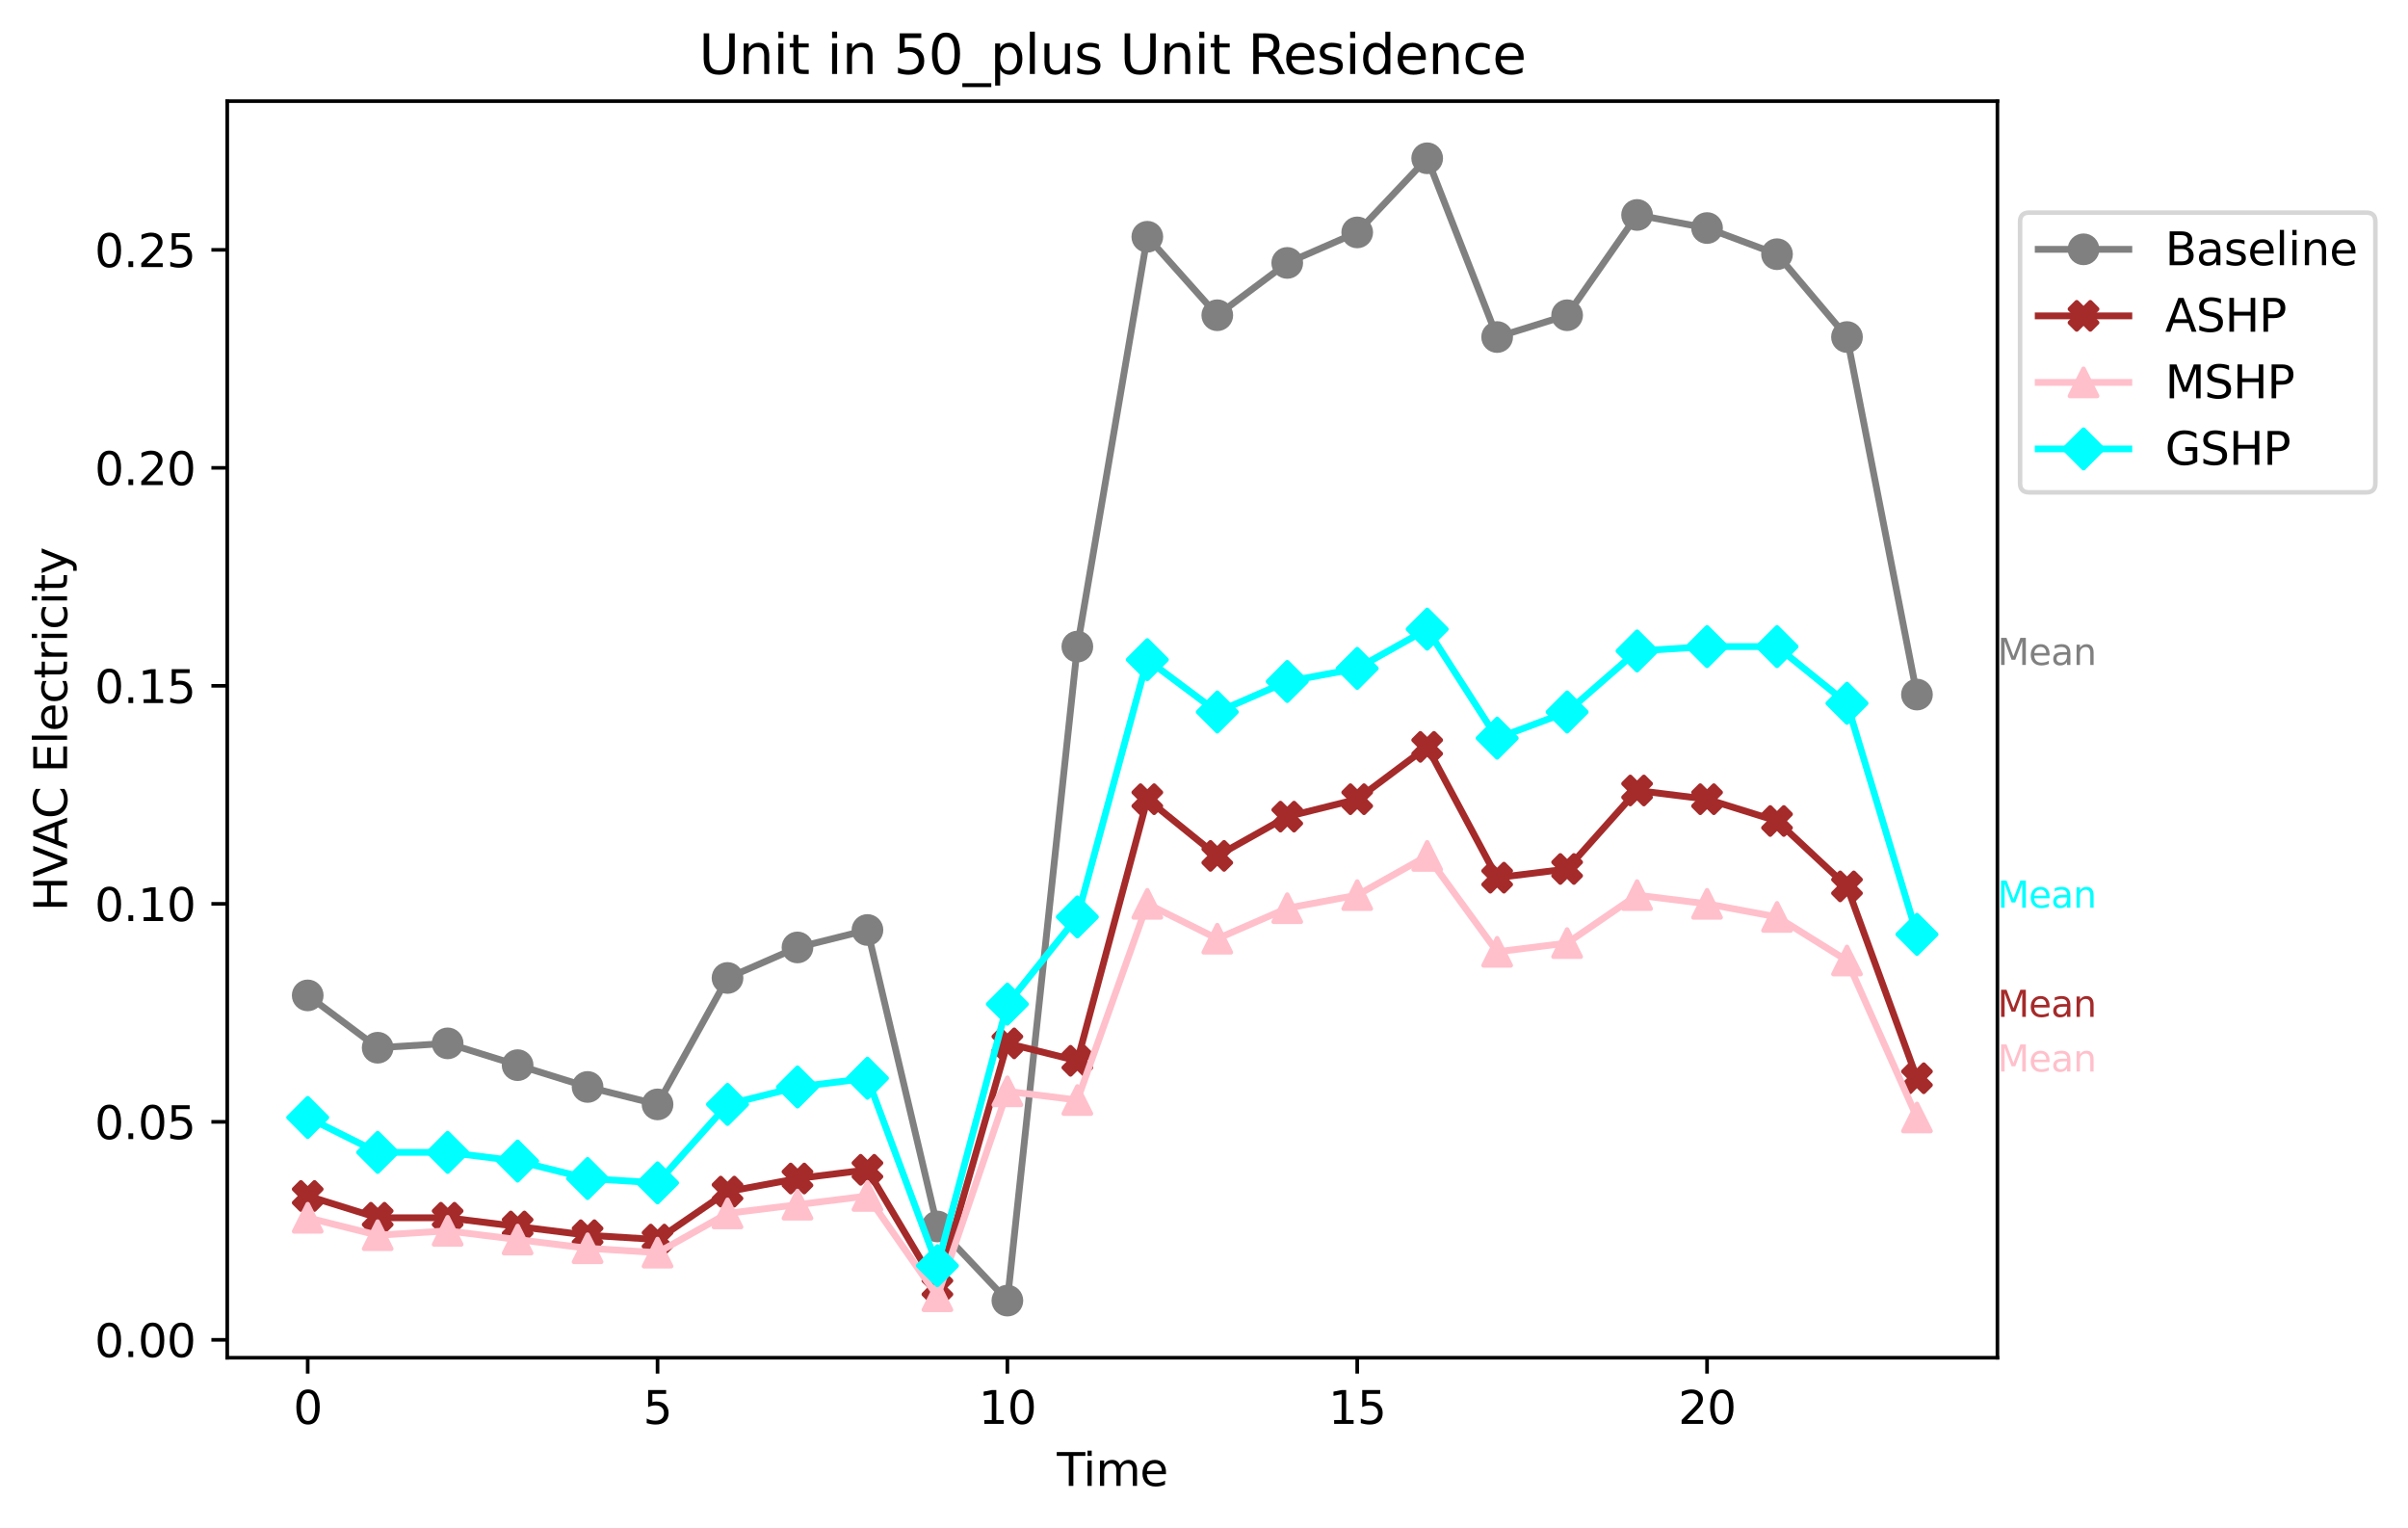 <?xml version="1.0" encoding="utf-8" standalone="no"?>
<!DOCTYPE svg PUBLIC "-//W3C//DTD SVG 1.1//EN"
  "http://www.w3.org/Graphics/SVG/1.1/DTD/svg11.dtd">
<svg xmlns:xlink="http://www.w3.org/1999/xlink" width="531.342pt" height="337.074pt" viewBox="0 0 531.342 337.074" xmlns="http://www.w3.org/2000/svg" version="1.1">
 <defs>
  <style type="text/css">*{stroke-linejoin: round; stroke-linecap: butt}</style>
 </defs>
 <g id="figure_1">
  <g id="patch_1">
   <path d="M 0 337.074 
L 531.342 337.074 
L 531.342 0 
L 0 0 
z
" style="fill: #ffffff"/>
  </g>
  <g id="axes_1">
   <g id="patch_2">
    <path d="M 50.144 299.518 
L 440.744 299.518 
L 440.744 22.318 
L 50.144 22.318 
z
" style="fill: #ffffff"/>
   </g>
   <g id="matplotlib.axis_1">
    <g id="xtick_1">
     <g id="line2d_1">
      <defs>
       <path id="m542e67f084" d="M 0 0 
L 0 3.5 
" style="stroke: #000000; stroke-width: 0.8"/>
      </defs>
      <g>
       <use xlink:href="#m542e67f084" x="67.898" y="299.518" style="stroke: #000000; stroke-width: 0.8"/>
      </g>
     </g>
     <g id="text_1">
      <!-- 0 -->
      <g transform="translate(64.717 314.117) scale(0.1 -0.1)">
       <defs>
        <path id="DejaVuSans-30" d="M 2034 4250 
Q 1547 4250 1301 3770 
Q 1056 3291 1056 2328 
Q 1056 1369 1301 889 
Q 1547 409 2034 409 
Q 2525 409 2770 889 
Q 3016 1369 3016 2328 
Q 3016 3291 2770 3770 
Q 2525 4250 2034 4250 
z
M 2034 4750 
Q 2819 4750 3233 4129 
Q 3647 3509 3647 2328 
Q 3647 1150 3233 529 
Q 2819 -91 2034 -91 
Q 1250 -91 836 529 
Q 422 1150 422 2328 
Q 422 3509 836 4129 
Q 1250 4750 2034 4750 
z
" transform="scale(0.016)"/>
       </defs>
       <use xlink:href="#DejaVuSans-30"/>
      </g>
     </g>
    </g>
    <g id="xtick_2">
     <g id="line2d_2">
      <g>
       <use xlink:href="#m542e67f084" x="145.092" y="299.518" style="stroke: #000000; stroke-width: 0.8"/>
      </g>
     </g>
     <g id="text_2">
      <!-- 5 -->
      <g transform="translate(141.911 314.117) scale(0.1 -0.1)">
       <defs>
        <path id="DejaVuSans-35" d="M 691 4666 
L 3169 4666 
L 3169 4134 
L 1269 4134 
L 1269 2991 
Q 1406 3038 1543 3061 
Q 1681 3084 1819 3084 
Q 2600 3084 3056 2656 
Q 3513 2228 3513 1497 
Q 3513 744 3044 326 
Q 2575 -91 1722 -91 
Q 1428 -91 1123 -41 
Q 819 9 494 109 
L 494 744 
Q 775 591 1075 516 
Q 1375 441 1709 441 
Q 2250 441 2565 725 
Q 2881 1009 2881 1497 
Q 2881 1984 2565 2268 
Q 2250 2553 1709 2553 
Q 1456 2553 1204 2497 
Q 953 2441 691 2322 
L 691 4666 
z
" transform="scale(0.016)"/>
       </defs>
       <use xlink:href="#DejaVuSans-35"/>
      </g>
     </g>
    </g>
    <g id="xtick_3">
     <g id="line2d_3">
      <g>
       <use xlink:href="#m542e67f084" x="222.286" y="299.518" style="stroke: #000000; stroke-width: 0.8"/>
      </g>
     </g>
     <g id="text_3">
      <!-- 10 -->
      <g transform="translate(215.923 314.117) scale(0.1 -0.1)">
       <defs>
        <path id="DejaVuSans-31" d="M 794 531 
L 1825 531 
L 1825 4091 
L 703 3866 
L 703 4441 
L 1819 4666 
L 2450 4666 
L 2450 531 
L 3481 531 
L 3481 0 
L 794 0 
L 794 531 
z
" transform="scale(0.016)"/>
       </defs>
       <use xlink:href="#DejaVuSans-31"/>
       <use xlink:href="#DejaVuSans-30" x="63.623"/>
      </g>
     </g>
    </g>
    <g id="xtick_4">
     <g id="line2d_4">
      <g>
       <use xlink:href="#m542e67f084" x="299.479" y="299.518" style="stroke: #000000; stroke-width: 0.8"/>
      </g>
     </g>
     <g id="text_4">
      <!-- 15 -->
      <g transform="translate(293.117 314.117) scale(0.1 -0.1)">
       <use xlink:href="#DejaVuSans-31"/>
       <use xlink:href="#DejaVuSans-35" x="63.623"/>
      </g>
     </g>
    </g>
    <g id="xtick_5">
     <g id="line2d_5">
      <g>
       <use xlink:href="#m542e67f084" x="376.673" y="299.518" style="stroke: #000000; stroke-width: 0.8"/>
      </g>
     </g>
     <g id="text_5">
      <!-- 20 -->
      <g transform="translate(370.31 314.117) scale(0.1 -0.1)">
       <defs>
        <path id="DejaVuSans-32" d="M 1228 531 
L 3431 531 
L 3431 0 
L 469 0 
L 469 531 
Q 828 903 1448 1529 
Q 2069 2156 2228 2338 
Q 2531 2678 2651 2914 
Q 2772 3150 2772 3378 
Q 2772 3750 2511 3984 
Q 2250 4219 1831 4219 
Q 1534 4219 1204 4116 
Q 875 4013 500 3803 
L 500 4441 
Q 881 4594 1212 4672 
Q 1544 4750 1819 4750 
Q 2544 4750 2975 4387 
Q 3406 4025 3406 3419 
Q 3406 3131 3298 2873 
Q 3191 2616 2906 2266 
Q 2828 2175 2409 1742 
Q 1991 1309 1228 531 
z
" transform="scale(0.016)"/>
       </defs>
       <use xlink:href="#DejaVuSans-32"/>
       <use xlink:href="#DejaVuSans-30" x="63.623"/>
      </g>
     </g>
    </g>
    <g id="text_6">
     <!-- Time -->
     <g transform="translate(233.21 327.795) scale(0.1 -0.1)">
      <defs>
       <path id="DejaVuSans-54" d="M -19 4666 
L 3928 4666 
L 3928 4134 
L 2272 4134 
L 2272 0 
L 1638 0 
L 1638 4134 
L -19 4134 
L -19 4666 
z
" transform="scale(0.016)"/>
       <path id="DejaVuSans-69" d="M 603 3500 
L 1178 3500 
L 1178 0 
L 603 0 
L 603 3500 
z
M 603 4863 
L 1178 4863 
L 1178 4134 
L 603 4134 
L 603 4863 
z
" transform="scale(0.016)"/>
       <path id="DejaVuSans-6d" d="M 3328 2828 
Q 3544 3216 3844 3400 
Q 4144 3584 4550 3584 
Q 5097 3584 5394 3201 
Q 5691 2819 5691 2113 
L 5691 0 
L 5113 0 
L 5113 2094 
Q 5113 2597 4934 2840 
Q 4756 3084 4391 3084 
Q 3944 3084 3684 2787 
Q 3425 2491 3425 1978 
L 3425 0 
L 2847 0 
L 2847 2094 
Q 2847 2600 2669 2842 
Q 2491 3084 2119 3084 
Q 1678 3084 1418 2786 
Q 1159 2488 1159 1978 
L 1159 0 
L 581 0 
L 581 3500 
L 1159 3500 
L 1159 2956 
Q 1356 3278 1631 3431 
Q 1906 3584 2284 3584 
Q 2666 3584 2933 3390 
Q 3200 3197 3328 2828 
z
" transform="scale(0.016)"/>
       <path id="DejaVuSans-65" d="M 3597 1894 
L 3597 1613 
L 953 1613 
Q 991 1019 1311 708 
Q 1631 397 2203 397 
Q 2534 397 2845 478 
Q 3156 559 3463 722 
L 3463 178 
Q 3153 47 2828 -22 
Q 2503 -91 2169 -91 
Q 1331 -91 842 396 
Q 353 884 353 1716 
Q 353 2575 817 3079 
Q 1281 3584 2069 3584 
Q 2775 3584 3186 3129 
Q 3597 2675 3597 1894 
z
M 3022 2063 
Q 3016 2534 2758 2815 
Q 2500 3097 2075 3097 
Q 1594 3097 1305 2825 
Q 1016 2553 972 2059 
L 3022 2063 
z
" transform="scale(0.016)"/>
      </defs>
      <use xlink:href="#DejaVuSans-54"/>
      <use xlink:href="#DejaVuSans-69" x="57.959"/>
      <use xlink:href="#DejaVuSans-6d" x="85.742"/>
      <use xlink:href="#DejaVuSans-65" x="183.154"/>
     </g>
    </g>
   </g>
   <g id="matplotlib.axis_2">
    <g id="ytick_1">
     <g id="line2d_6">
      <defs>
       <path id="m1b6cf6f23f" d="M 0 0 
L -3.5 0 
" style="stroke: #000000; stroke-width: 0.8"/>
      </defs>
      <g>
       <use xlink:href="#m1b6cf6f23f" x="50.144" y="295.575" style="stroke: #000000; stroke-width: 0.8"/>
      </g>
     </g>
     <g id="text_7">
      <!-- 0.00 -->
      <g transform="translate(20.878 299.374) scale(0.1 -0.1)">
       <defs>
        <path id="DejaVuSans-2e" d="M 684 794 
L 1344 794 
L 1344 0 
L 684 0 
L 684 794 
z
" transform="scale(0.016)"/>
       </defs>
       <use xlink:href="#DejaVuSans-30"/>
       <use xlink:href="#DejaVuSans-2e" x="63.623"/>
       <use xlink:href="#DejaVuSans-30" x="95.41"/>
       <use xlink:href="#DejaVuSans-30" x="159.033"/>
      </g>
     </g>
    </g>
    <g id="ytick_2">
     <g id="line2d_7">
      <g>
       <use xlink:href="#m1b6cf6f23f" x="50.144" y="247.483" style="stroke: #000000; stroke-width: 0.8"/>
      </g>
     </g>
     <g id="text_8">
      <!-- 0.05 -->
      <g transform="translate(20.878 251.282) scale(0.1 -0.1)">
       <use xlink:href="#DejaVuSans-30"/>
       <use xlink:href="#DejaVuSans-2e" x="63.623"/>
       <use xlink:href="#DejaVuSans-30" x="95.41"/>
       <use xlink:href="#DejaVuSans-35" x="159.033"/>
      </g>
     </g>
    </g>
    <g id="ytick_3">
     <g id="line2d_8">
      <g>
       <use xlink:href="#m1b6cf6f23f" x="50.144" y="199.391" style="stroke: #000000; stroke-width: 0.8"/>
      </g>
     </g>
     <g id="text_9">
      <!-- 0.10 -->
      <g transform="translate(20.878 203.191) scale(0.1 -0.1)">
       <use xlink:href="#DejaVuSans-30"/>
       <use xlink:href="#DejaVuSans-2e" x="63.623"/>
       <use xlink:href="#DejaVuSans-31" x="95.41"/>
       <use xlink:href="#DejaVuSans-30" x="159.033"/>
      </g>
     </g>
    </g>
    <g id="ytick_4">
     <g id="line2d_9">
      <g>
       <use xlink:href="#m1b6cf6f23f" x="50.144" y="151.3" style="stroke: #000000; stroke-width: 0.8"/>
      </g>
     </g>
     <g id="text_10">
      <!-- 0.15 -->
      <g transform="translate(20.878 155.099) scale(0.1 -0.1)">
       <use xlink:href="#DejaVuSans-30"/>
       <use xlink:href="#DejaVuSans-2e" x="63.623"/>
       <use xlink:href="#DejaVuSans-31" x="95.41"/>
       <use xlink:href="#DejaVuSans-35" x="159.033"/>
      </g>
     </g>
    </g>
    <g id="ytick_5">
     <g id="line2d_10">
      <g>
       <use xlink:href="#m1b6cf6f23f" x="50.144" y="103.208" style="stroke: #000000; stroke-width: 0.8"/>
      </g>
     </g>
     <g id="text_11">
      <!-- 0.20 -->
      <g transform="translate(20.878 107.007) scale(0.1 -0.1)">
       <use xlink:href="#DejaVuSans-30"/>
       <use xlink:href="#DejaVuSans-2e" x="63.623"/>
       <use xlink:href="#DejaVuSans-32" x="95.41"/>
       <use xlink:href="#DejaVuSans-30" x="159.033"/>
      </g>
     </g>
    </g>
    <g id="ytick_6">
     <g id="line2d_11">
      <g>
       <use xlink:href="#m1b6cf6f23f" x="50.144" y="55.117" style="stroke: #000000; stroke-width: 0.8"/>
      </g>
     </g>
     <g id="text_12">
      <!-- 0.25 -->
      <g transform="translate(20.878 58.916) scale(0.1 -0.1)">
       <use xlink:href="#DejaVuSans-30"/>
       <use xlink:href="#DejaVuSans-2e" x="63.623"/>
       <use xlink:href="#DejaVuSans-32" x="95.41"/>
       <use xlink:href="#DejaVuSans-35" x="159.033"/>
      </g>
     </g>
    </g>
    <g id="text_13">
     <!-- HVAC Electricity -->
     <g transform="translate(14.798 201.03) rotate(-90) scale(0.1 -0.1)">
      <defs>
       <path id="DejaVuSans-48" d="M 628 4666 
L 1259 4666 
L 1259 2753 
L 3553 2753 
L 3553 4666 
L 4184 4666 
L 4184 0 
L 3553 0 
L 3553 2222 
L 1259 2222 
L 1259 0 
L 628 0 
L 628 4666 
z
" transform="scale(0.016)"/>
       <path id="DejaVuSans-56" d="M 1831 0 
L 50 4666 
L 709 4666 
L 2188 738 
L 3669 4666 
L 4325 4666 
L 2547 0 
L 1831 0 
z
" transform="scale(0.016)"/>
       <path id="DejaVuSans-41" d="M 2188 4044 
L 1331 1722 
L 3047 1722 
L 2188 4044 
z
M 1831 4666 
L 2547 4666 
L 4325 0 
L 3669 0 
L 3244 1197 
L 1141 1197 
L 716 0 
L 50 0 
L 1831 4666 
z
" transform="scale(0.016)"/>
       <path id="DejaVuSans-43" d="M 4122 4306 
L 4122 3641 
Q 3803 3938 3442 4084 
Q 3081 4231 2675 4231 
Q 1875 4231 1450 3742 
Q 1025 3253 1025 2328 
Q 1025 1406 1450 917 
Q 1875 428 2675 428 
Q 3081 428 3442 575 
Q 3803 722 4122 1019 
L 4122 359 
Q 3791 134 3420 21 
Q 3050 -91 2638 -91 
Q 1578 -91 968 557 
Q 359 1206 359 2328 
Q 359 3453 968 4101 
Q 1578 4750 2638 4750 
Q 3056 4750 3426 4639 
Q 3797 4528 4122 4306 
z
" transform="scale(0.016)"/>
       <path id="DejaVuSans-20" transform="scale(0.016)"/>
       <path id="DejaVuSans-45" d="M 628 4666 
L 3578 4666 
L 3578 4134 
L 1259 4134 
L 1259 2753 
L 3481 2753 
L 3481 2222 
L 1259 2222 
L 1259 531 
L 3634 531 
L 3634 0 
L 628 0 
L 628 4666 
z
" transform="scale(0.016)"/>
       <path id="DejaVuSans-6c" d="M 603 4863 
L 1178 4863 
L 1178 0 
L 603 0 
L 603 4863 
z
" transform="scale(0.016)"/>
       <path id="DejaVuSans-63" d="M 3122 3366 
L 3122 2828 
Q 2878 2963 2633 3030 
Q 2388 3097 2138 3097 
Q 1578 3097 1268 2742 
Q 959 2388 959 1747 
Q 959 1106 1268 751 
Q 1578 397 2138 397 
Q 2388 397 2633 464 
Q 2878 531 3122 666 
L 3122 134 
Q 2881 22 2623 -34 
Q 2366 -91 2075 -91 
Q 1284 -91 818 406 
Q 353 903 353 1747 
Q 353 2603 823 3093 
Q 1294 3584 2113 3584 
Q 2378 3584 2631 3529 
Q 2884 3475 3122 3366 
z
" transform="scale(0.016)"/>
       <path id="DejaVuSans-74" d="M 1172 4494 
L 1172 3500 
L 2356 3500 
L 2356 3053 
L 1172 3053 
L 1172 1153 
Q 1172 725 1289 603 
Q 1406 481 1766 481 
L 2356 481 
L 2356 0 
L 1766 0 
Q 1100 0 847 248 
Q 594 497 594 1153 
L 594 3053 
L 172 3053 
L 172 3500 
L 594 3500 
L 594 4494 
L 1172 4494 
z
" transform="scale(0.016)"/>
       <path id="DejaVuSans-72" d="M 2631 2963 
Q 2534 3019 2420 3045 
Q 2306 3072 2169 3072 
Q 1681 3072 1420 2755 
Q 1159 2438 1159 1844 
L 1159 0 
L 581 0 
L 581 3500 
L 1159 3500 
L 1159 2956 
Q 1341 3275 1631 3429 
Q 1922 3584 2338 3584 
Q 2397 3584 2469 3576 
Q 2541 3569 2628 3553 
L 2631 2963 
z
" transform="scale(0.016)"/>
       <path id="DejaVuSans-79" d="M 2059 -325 
Q 1816 -950 1584 -1140 
Q 1353 -1331 966 -1331 
L 506 -1331 
L 506 -850 
L 844 -850 
Q 1081 -850 1212 -737 
Q 1344 -625 1503 -206 
L 1606 56 
L 191 3500 
L 800 3500 
L 1894 763 
L 2988 3500 
L 3597 3500 
L 2059 -325 
z
" transform="scale(0.016)"/>
      </defs>
      <use xlink:href="#DejaVuSans-48"/>
      <use xlink:href="#DejaVuSans-56" x="75.195"/>
      <use xlink:href="#DejaVuSans-41" x="137.229"/>
      <use xlink:href="#DejaVuSans-43" x="203.887"/>
      <use xlink:href="#DejaVuSans-20" x="273.711"/>
      <use xlink:href="#DejaVuSans-45" x="305.498"/>
      <use xlink:href="#DejaVuSans-6c" x="368.682"/>
      <use xlink:href="#DejaVuSans-65" x="396.465"/>
      <use xlink:href="#DejaVuSans-63" x="457.988"/>
      <use xlink:href="#DejaVuSans-74" x="512.969"/>
      <use xlink:href="#DejaVuSans-72" x="552.178"/>
      <use xlink:href="#DejaVuSans-69" x="593.291"/>
      <use xlink:href="#DejaVuSans-63" x="621.074"/>
      <use xlink:href="#DejaVuSans-69" x="676.055"/>
      <use xlink:href="#DejaVuSans-74" x="703.838"/>
      <use xlink:href="#DejaVuSans-79" x="743.047"/>
     </g>
    </g>
   </g>
   <g id="line2d_12">
    <path d="M 67.898 219.59 
L 83.337 231.132 
L 98.776 230.17 
L 114.215 234.979 
L 129.653 239.788 
L 145.092 243.636 
L 160.531 215.743 
L 175.969 209.01 
L 191.408 205.162 
L 206.847 270.567 
L 222.286 286.918 
L 237.724 142.643 
L 253.163 52.231 
L 268.602 69.544 
L 284.041 58.002 
L 299.479 51.269 
L 314.918 34.918 
L 330.357 74.353 
L 345.796 69.544 
L 361.234 47.422 
L 376.673 50.307 
L 392.112 56.078 
L 407.55 74.353 
L 422.989 153.223 
" clip-path="url(#p47b10ad82b)" style="fill: none; stroke: #808080; stroke-width: 1.5; stroke-linecap: square"/>
    <defs>
     <path id="m7191d1b1f8" d="M 0 3 
C 0.796 3 1.559 2.684 2.121 2.121 
C 2.684 1.559 3 0.796 3 0 
C 3 -0.796 2.684 -1.559 2.121 -2.121 
C 1.559 -2.684 0.796 -3 0 -3 
C -0.796 -3 -1.559 -2.684 -2.121 -2.121 
C -2.684 -1.559 -3 -0.796 -3 0 
C -3 0.796 -2.684 1.559 -2.121 2.121 
C -1.559 2.684 -0.796 3 0 3 
z
" style="stroke: #808080"/>
    </defs>
    <g clip-path="url(#p47b10ad82b)">
     <use xlink:href="#m7191d1b1f8" x="67.898" y="219.59" style="fill: #808080; stroke: #808080"/>
     <use xlink:href="#m7191d1b1f8" x="83.337" y="231.132" style="fill: #808080; stroke: #808080"/>
     <use xlink:href="#m7191d1b1f8" x="98.776" y="230.17" style="fill: #808080; stroke: #808080"/>
     <use xlink:href="#m7191d1b1f8" x="114.215" y="234.979" style="fill: #808080; stroke: #808080"/>
     <use xlink:href="#m7191d1b1f8" x="129.653" y="239.788" style="fill: #808080; stroke: #808080"/>
     <use xlink:href="#m7191d1b1f8" x="145.092" y="243.636" style="fill: #808080; stroke: #808080"/>
     <use xlink:href="#m7191d1b1f8" x="160.531" y="215.743" style="fill: #808080; stroke: #808080"/>
     <use xlink:href="#m7191d1b1f8" x="175.969" y="209.01" style="fill: #808080; stroke: #808080"/>
     <use xlink:href="#m7191d1b1f8" x="191.408" y="205.162" style="fill: #808080; stroke: #808080"/>
     <use xlink:href="#m7191d1b1f8" x="206.847" y="270.567" style="fill: #808080; stroke: #808080"/>
     <use xlink:href="#m7191d1b1f8" x="222.286" y="286.918" style="fill: #808080; stroke: #808080"/>
     <use xlink:href="#m7191d1b1f8" x="237.724" y="142.643" style="fill: #808080; stroke: #808080"/>
     <use xlink:href="#m7191d1b1f8" x="253.163" y="52.231" style="fill: #808080; stroke: #808080"/>
     <use xlink:href="#m7191d1b1f8" x="268.602" y="69.544" style="fill: #808080; stroke: #808080"/>
     <use xlink:href="#m7191d1b1f8" x="284.041" y="58.002" style="fill: #808080; stroke: #808080"/>
     <use xlink:href="#m7191d1b1f8" x="299.479" y="51.269" style="fill: #808080; stroke: #808080"/>
     <use xlink:href="#m7191d1b1f8" x="314.918" y="34.918" style="fill: #808080; stroke: #808080"/>
     <use xlink:href="#m7191d1b1f8" x="330.357" y="74.353" style="fill: #808080; stroke: #808080"/>
     <use xlink:href="#m7191d1b1f8" x="345.796" y="69.544" style="fill: #808080; stroke: #808080"/>
     <use xlink:href="#m7191d1b1f8" x="361.234" y="47.422" style="fill: #808080; stroke: #808080"/>
     <use xlink:href="#m7191d1b1f8" x="376.673" y="50.307" style="fill: #808080; stroke: #808080"/>
     <use xlink:href="#m7191d1b1f8" x="392.112" y="56.078" style="fill: #808080; stroke: #808080"/>
     <use xlink:href="#m7191d1b1f8" x="407.55" y="74.353" style="fill: #808080; stroke: #808080"/>
     <use xlink:href="#m7191d1b1f8" x="422.989" y="153.223" style="fill: #808080; stroke: #808080"/>
    </g>
   </g>
   <g id="line2d_13">
    <path d="M 67.898 263.834 
L 83.337 268.643 
L 98.776 268.643 
L 114.215 270.567 
L 129.653 272.491 
L 145.092 273.452 
L 160.531 262.872 
L 175.969 259.987 
L 191.408 258.063 
L 206.847 284.033 
L 222.286 230.17 
L 237.724 234.017 
L 253.163 176.307 
L 268.602 188.811 
L 284.041 180.155 
L 299.479 176.307 
L 314.918 164.765 
L 330.357 193.62 
L 345.796 191.697 
L 361.234 174.384 
L 376.673 176.307 
L 392.112 181.117 
L 407.55 195.544 
L 422.989 237.865 
" clip-path="url(#p47b10ad82b)" style="fill: none; stroke: #a52a2a; stroke-width: 1.5; stroke-linecap: square"/>
    <defs>
     <path id="m4ae12b643d" d="M -1.5 3 
L 0 1.5 
L 1.5 3 
L 3 1.5 
L 1.5 0 
L 3 -1.5 
L 1.5 -3 
L 0 -1.5 
L -1.5 -3 
L -3 -1.5 
L -1.5 0 
L -3 1.5 
z
" style="stroke: #a52a2a; stroke-linejoin: miter"/>
    </defs>
    <g clip-path="url(#p47b10ad82b)">
     <use xlink:href="#m4ae12b643d" x="67.898" y="263.834" style="fill: #a52a2a; stroke: #a52a2a; stroke-linejoin: miter"/>
     <use xlink:href="#m4ae12b643d" x="83.337" y="268.643" style="fill: #a52a2a; stroke: #a52a2a; stroke-linejoin: miter"/>
     <use xlink:href="#m4ae12b643d" x="98.776" y="268.643" style="fill: #a52a2a; stroke: #a52a2a; stroke-linejoin: miter"/>
     <use xlink:href="#m4ae12b643d" x="114.215" y="270.567" style="fill: #a52a2a; stroke: #a52a2a; stroke-linejoin: miter"/>
     <use xlink:href="#m4ae12b643d" x="129.653" y="272.491" style="fill: #a52a2a; stroke: #a52a2a; stroke-linejoin: miter"/>
     <use xlink:href="#m4ae12b643d" x="145.092" y="273.452" style="fill: #a52a2a; stroke: #a52a2a; stroke-linejoin: miter"/>
     <use xlink:href="#m4ae12b643d" x="160.531" y="262.872" style="fill: #a52a2a; stroke: #a52a2a; stroke-linejoin: miter"/>
     <use xlink:href="#m4ae12b643d" x="175.969" y="259.987" style="fill: #a52a2a; stroke: #a52a2a; stroke-linejoin: miter"/>
     <use xlink:href="#m4ae12b643d" x="191.408" y="258.063" style="fill: #a52a2a; stroke: #a52a2a; stroke-linejoin: miter"/>
     <use xlink:href="#m4ae12b643d" x="206.847" y="284.033" style="fill: #a52a2a; stroke: #a52a2a; stroke-linejoin: miter"/>
     <use xlink:href="#m4ae12b643d" x="222.286" y="230.17" style="fill: #a52a2a; stroke: #a52a2a; stroke-linejoin: miter"/>
     <use xlink:href="#m4ae12b643d" x="237.724" y="234.017" style="fill: #a52a2a; stroke: #a52a2a; stroke-linejoin: miter"/>
     <use xlink:href="#m4ae12b643d" x="253.163" y="176.307" style="fill: #a52a2a; stroke: #a52a2a; stroke-linejoin: miter"/>
     <use xlink:href="#m4ae12b643d" x="268.602" y="188.811" style="fill: #a52a2a; stroke: #a52a2a; stroke-linejoin: miter"/>
     <use xlink:href="#m4ae12b643d" x="284.041" y="180.155" style="fill: #a52a2a; stroke: #a52a2a; stroke-linejoin: miter"/>
     <use xlink:href="#m4ae12b643d" x="299.479" y="176.307" style="fill: #a52a2a; stroke: #a52a2a; stroke-linejoin: miter"/>
     <use xlink:href="#m4ae12b643d" x="314.918" y="164.765" style="fill: #a52a2a; stroke: #a52a2a; stroke-linejoin: miter"/>
     <use xlink:href="#m4ae12b643d" x="330.357" y="193.62" style="fill: #a52a2a; stroke: #a52a2a; stroke-linejoin: miter"/>
     <use xlink:href="#m4ae12b643d" x="345.796" y="191.697" style="fill: #a52a2a; stroke: #a52a2a; stroke-linejoin: miter"/>
     <use xlink:href="#m4ae12b643d" x="361.234" y="174.384" style="fill: #a52a2a; stroke: #a52a2a; stroke-linejoin: miter"/>
     <use xlink:href="#m4ae12b643d" x="376.673" y="176.307" style="fill: #a52a2a; stroke: #a52a2a; stroke-linejoin: miter"/>
     <use xlink:href="#m4ae12b643d" x="392.112" y="181.117" style="fill: #a52a2a; stroke: #a52a2a; stroke-linejoin: miter"/>
     <use xlink:href="#m4ae12b643d" x="407.55" y="195.544" style="fill: #a52a2a; stroke: #a52a2a; stroke-linejoin: miter"/>
     <use xlink:href="#m4ae12b643d" x="422.989" y="237.865" style="fill: #a52a2a; stroke: #a52a2a; stroke-linejoin: miter"/>
    </g>
   </g>
   <g id="line2d_14">
    <path d="M 67.898 268.643 
L 83.337 272.491 
L 98.776 271.529 
L 114.215 273.452 
L 129.653 275.376 
L 145.092 276.338 
L 160.531 267.681 
L 175.969 265.758 
L 191.408 263.834 
L 206.847 285.956 
L 222.286 240.75 
L 237.724 242.674 
L 253.163 199.391 
L 268.602 207.086 
L 284.041 200.353 
L 299.479 197.468 
L 314.918 188.811 
L 330.357 209.972 
L 345.796 208.048 
L 361.234 197.468 
L 376.673 199.391 
L 392.112 202.277 
L 407.55 211.895 
L 422.989 246.521 
" clip-path="url(#p47b10ad82b)" style="fill: none; stroke: #ffc0cb; stroke-width: 1.5; stroke-linecap: square"/>
    <defs>
     <path id="mb56325ff09" d="M 0 -3 
L -3 3 
L 3 3 
z
" style="stroke: #ffc0cb; stroke-linejoin: miter"/>
    </defs>
    <g clip-path="url(#p47b10ad82b)">
     <use xlink:href="#mb56325ff09" x="67.898" y="268.643" style="fill: #ffc0cb; stroke: #ffc0cb; stroke-linejoin: miter"/>
     <use xlink:href="#mb56325ff09" x="83.337" y="272.491" style="fill: #ffc0cb; stroke: #ffc0cb; stroke-linejoin: miter"/>
     <use xlink:href="#mb56325ff09" x="98.776" y="271.529" style="fill: #ffc0cb; stroke: #ffc0cb; stroke-linejoin: miter"/>
     <use xlink:href="#mb56325ff09" x="114.215" y="273.452" style="fill: #ffc0cb; stroke: #ffc0cb; stroke-linejoin: miter"/>
     <use xlink:href="#mb56325ff09" x="129.653" y="275.376" style="fill: #ffc0cb; stroke: #ffc0cb; stroke-linejoin: miter"/>
     <use xlink:href="#mb56325ff09" x="145.092" y="276.338" style="fill: #ffc0cb; stroke: #ffc0cb; stroke-linejoin: miter"/>
     <use xlink:href="#mb56325ff09" x="160.531" y="267.681" style="fill: #ffc0cb; stroke: #ffc0cb; stroke-linejoin: miter"/>
     <use xlink:href="#mb56325ff09" x="175.969" y="265.758" style="fill: #ffc0cb; stroke: #ffc0cb; stroke-linejoin: miter"/>
     <use xlink:href="#mb56325ff09" x="191.408" y="263.834" style="fill: #ffc0cb; stroke: #ffc0cb; stroke-linejoin: miter"/>
     <use xlink:href="#mb56325ff09" x="206.847" y="285.956" style="fill: #ffc0cb; stroke: #ffc0cb; stroke-linejoin: miter"/>
     <use xlink:href="#mb56325ff09" x="222.286" y="240.75" style="fill: #ffc0cb; stroke: #ffc0cb; stroke-linejoin: miter"/>
     <use xlink:href="#mb56325ff09" x="237.724" y="242.674" style="fill: #ffc0cb; stroke: #ffc0cb; stroke-linejoin: miter"/>
     <use xlink:href="#mb56325ff09" x="253.163" y="199.391" style="fill: #ffc0cb; stroke: #ffc0cb; stroke-linejoin: miter"/>
     <use xlink:href="#mb56325ff09" x="268.602" y="207.086" style="fill: #ffc0cb; stroke: #ffc0cb; stroke-linejoin: miter"/>
     <use xlink:href="#mb56325ff09" x="284.041" y="200.353" style="fill: #ffc0cb; stroke: #ffc0cb; stroke-linejoin: miter"/>
     <use xlink:href="#mb56325ff09" x="299.479" y="197.468" style="fill: #ffc0cb; stroke: #ffc0cb; stroke-linejoin: miter"/>
     <use xlink:href="#mb56325ff09" x="314.918" y="188.811" style="fill: #ffc0cb; stroke: #ffc0cb; stroke-linejoin: miter"/>
     <use xlink:href="#mb56325ff09" x="330.357" y="209.972" style="fill: #ffc0cb; stroke: #ffc0cb; stroke-linejoin: miter"/>
     <use xlink:href="#mb56325ff09" x="345.796" y="208.048" style="fill: #ffc0cb; stroke: #ffc0cb; stroke-linejoin: miter"/>
     <use xlink:href="#mb56325ff09" x="361.234" y="197.468" style="fill: #ffc0cb; stroke: #ffc0cb; stroke-linejoin: miter"/>
     <use xlink:href="#mb56325ff09" x="376.673" y="199.391" style="fill: #ffc0cb; stroke: #ffc0cb; stroke-linejoin: miter"/>
     <use xlink:href="#mb56325ff09" x="392.112" y="202.277" style="fill: #ffc0cb; stroke: #ffc0cb; stroke-linejoin: miter"/>
     <use xlink:href="#mb56325ff09" x="407.55" y="211.895" style="fill: #ffc0cb; stroke: #ffc0cb; stroke-linejoin: miter"/>
     <use xlink:href="#mb56325ff09" x="422.989" y="246.521" style="fill: #ffc0cb; stroke: #ffc0cb; stroke-linejoin: miter"/>
    </g>
   </g>
   <g id="line2d_15">
    <path d="M 67.898 246.521 
L 83.337 254.216 
L 98.776 254.216 
L 114.215 256.139 
L 129.653 259.987 
L 145.092 260.949 
L 160.531 243.636 
L 175.969 239.788 
L 191.408 237.865 
L 206.847 279.223 
L 222.286 221.514 
L 237.724 202.277 
L 253.163 145.529 
L 268.602 157.071 
L 284.041 150.338 
L 299.479 147.452 
L 314.918 138.796 
L 330.357 162.842 
L 345.796 157.071 
L 361.234 143.605 
L 376.673 142.643 
L 392.112 142.643 
L 407.55 155.147 
L 422.989 206.124 
" clip-path="url(#p47b10ad82b)" style="fill: none; stroke: #00ffff; stroke-width: 1.5; stroke-linecap: square"/>
    <defs>
     <path id="m2c07e4139a" d="M 0 4.243 
L 4.243 0 
L 0 -4.243 
L -4.243 0 
z
" style="stroke: #00ffff; stroke-linejoin: miter"/>
    </defs>
    <g clip-path="url(#p47b10ad82b)">
     <use xlink:href="#m2c07e4139a" x="67.898" y="246.521" style="fill: #00ffff; stroke: #00ffff; stroke-linejoin: miter"/>
     <use xlink:href="#m2c07e4139a" x="83.337" y="254.216" style="fill: #00ffff; stroke: #00ffff; stroke-linejoin: miter"/>
     <use xlink:href="#m2c07e4139a" x="98.776" y="254.216" style="fill: #00ffff; stroke: #00ffff; stroke-linejoin: miter"/>
     <use xlink:href="#m2c07e4139a" x="114.215" y="256.139" style="fill: #00ffff; stroke: #00ffff; stroke-linejoin: miter"/>
     <use xlink:href="#m2c07e4139a" x="129.653" y="259.987" style="fill: #00ffff; stroke: #00ffff; stroke-linejoin: miter"/>
     <use xlink:href="#m2c07e4139a" x="145.092" y="260.949" style="fill: #00ffff; stroke: #00ffff; stroke-linejoin: miter"/>
     <use xlink:href="#m2c07e4139a" x="160.531" y="243.636" style="fill: #00ffff; stroke: #00ffff; stroke-linejoin: miter"/>
     <use xlink:href="#m2c07e4139a" x="175.969" y="239.788" style="fill: #00ffff; stroke: #00ffff; stroke-linejoin: miter"/>
     <use xlink:href="#m2c07e4139a" x="191.408" y="237.865" style="fill: #00ffff; stroke: #00ffff; stroke-linejoin: miter"/>
     <use xlink:href="#m2c07e4139a" x="206.847" y="279.223" style="fill: #00ffff; stroke: #00ffff; stroke-linejoin: miter"/>
     <use xlink:href="#m2c07e4139a" x="222.286" y="221.514" style="fill: #00ffff; stroke: #00ffff; stroke-linejoin: miter"/>
     <use xlink:href="#m2c07e4139a" x="237.724" y="202.277" style="fill: #00ffff; stroke: #00ffff; stroke-linejoin: miter"/>
     <use xlink:href="#m2c07e4139a" x="253.163" y="145.529" style="fill: #00ffff; stroke: #00ffff; stroke-linejoin: miter"/>
     <use xlink:href="#m2c07e4139a" x="268.602" y="157.071" style="fill: #00ffff; stroke: #00ffff; stroke-linejoin: miter"/>
     <use xlink:href="#m2c07e4139a" x="284.041" y="150.338" style="fill: #00ffff; stroke: #00ffff; stroke-linejoin: miter"/>
     <use xlink:href="#m2c07e4139a" x="299.479" y="147.452" style="fill: #00ffff; stroke: #00ffff; stroke-linejoin: miter"/>
     <use xlink:href="#m2c07e4139a" x="314.918" y="138.796" style="fill: #00ffff; stroke: #00ffff; stroke-linejoin: miter"/>
     <use xlink:href="#m2c07e4139a" x="330.357" y="162.842" style="fill: #00ffff; stroke: #00ffff; stroke-linejoin: miter"/>
     <use xlink:href="#m2c07e4139a" x="345.796" y="157.071" style="fill: #00ffff; stroke: #00ffff; stroke-linejoin: miter"/>
     <use xlink:href="#m2c07e4139a" x="361.234" y="143.605" style="fill: #00ffff; stroke: #00ffff; stroke-linejoin: miter"/>
     <use xlink:href="#m2c07e4139a" x="376.673" y="142.643" style="fill: #00ffff; stroke: #00ffff; stroke-linejoin: miter"/>
     <use xlink:href="#m2c07e4139a" x="392.112" y="142.643" style="fill: #00ffff; stroke: #00ffff; stroke-linejoin: miter"/>
     <use xlink:href="#m2c07e4139a" x="407.55" y="155.147" style="fill: #00ffff; stroke: #00ffff; stroke-linejoin: miter"/>
     <use xlink:href="#m2c07e4139a" x="422.989" y="206.124" style="fill: #00ffff; stroke: #00ffff; stroke-linejoin: miter"/>
    </g>
   </g>
   <g id="patch_3">
    <path d="M 50.144 299.518 
L 50.144 22.318 
" style="fill: none; stroke: #000000; stroke-width: 0.8; stroke-linejoin: miter; stroke-linecap: square"/>
   </g>
   <g id="patch_4">
    <path d="M 440.744 299.518 
L 440.744 22.318 
" style="fill: none; stroke: #000000; stroke-width: 0.8; stroke-linejoin: miter; stroke-linecap: square"/>
   </g>
   <g id="patch_5">
    <path d="M 50.144 299.518 
L 440.744 299.518 
" style="fill: none; stroke: #000000; stroke-width: 0.8; stroke-linejoin: miter; stroke-linecap: square"/>
   </g>
   <g id="patch_6">
    <path d="M 50.144 22.318 
L 440.744 22.318 
" style="fill: none; stroke: #000000; stroke-width: 0.8; stroke-linejoin: miter; stroke-linecap: square"/>
   </g>
   <g id="text_14">
    <!-- Mean -->
    <g style="fill: #808080" transform="translate(440.744 146.691) scale(0.08 -0.08)">
     <defs>
      <path id="DejaVuSans-4d" d="M 628 4666 
L 1569 4666 
L 2759 1491 
L 3956 4666 
L 4897 4666 
L 4897 0 
L 4281 0 
L 4281 4097 
L 3078 897 
L 2444 897 
L 1241 4097 
L 1241 0 
L 628 0 
L 628 4666 
z
" transform="scale(0.016)"/>
      <path id="DejaVuSans-61" d="M 2194 1759 
Q 1497 1759 1228 1600 
Q 959 1441 959 1056 
Q 959 750 1161 570 
Q 1363 391 1709 391 
Q 2188 391 2477 730 
Q 2766 1069 2766 1631 
L 2766 1759 
L 2194 1759 
z
M 3341 1997 
L 3341 0 
L 2766 0 
L 2766 531 
Q 2569 213 2275 61 
Q 1981 -91 1556 -91 
Q 1019 -91 701 211 
Q 384 513 384 1019 
Q 384 1609 779 1909 
Q 1175 2209 1959 2209 
L 2766 2209 
L 2766 2266 
Q 2766 2663 2505 2880 
Q 2244 3097 1772 3097 
Q 1472 3097 1187 3025 
Q 903 2953 641 2809 
L 641 3341 
Q 956 3463 1253 3523 
Q 1550 3584 1831 3584 
Q 2591 3584 2966 3190 
Q 3341 2797 3341 1997 
z
" transform="scale(0.016)"/>
      <path id="DejaVuSans-6e" d="M 3513 2113 
L 3513 0 
L 2938 0 
L 2938 2094 
Q 2938 2591 2744 2837 
Q 2550 3084 2163 3084 
Q 1697 3084 1428 2787 
Q 1159 2491 1159 1978 
L 1159 0 
L 581 0 
L 581 3500 
L 1159 3500 
L 1159 2956 
Q 1366 3272 1645 3428 
Q 1925 3584 2291 3584 
Q 2894 3584 3203 3211 
Q 3513 2838 3513 2113 
z
" transform="scale(0.016)"/>
     </defs>
     <use xlink:href="#DejaVuSans-4d"/>
     <use xlink:href="#DejaVuSans-65" x="86.279"/>
     <use xlink:href="#DejaVuSans-61" x="147.803"/>
     <use xlink:href="#DejaVuSans-6e" x="209.082"/>
    </g>
   </g>
   <g id="text_15">
    <!-- Mean -->
    <g style="fill: #a52a2a" transform="translate(440.744 224.319) scale(0.08 -0.08)">
     <use xlink:href="#DejaVuSans-4d"/>
     <use xlink:href="#DejaVuSans-65" x="86.279"/>
     <use xlink:href="#DejaVuSans-61" x="147.803"/>
     <use xlink:href="#DejaVuSans-6e" x="209.082"/>
    </g>
   </g>
   <g id="text_16">
    <!-- Mean -->
    <g style="fill: #ffc0cb" transform="translate(440.744 236.382) scale(0.08 -0.08)">
     <use xlink:href="#DejaVuSans-4d"/>
     <use xlink:href="#DejaVuSans-65" x="86.279"/>
     <use xlink:href="#DejaVuSans-61" x="147.803"/>
     <use xlink:href="#DejaVuSans-6e" x="209.082"/>
    </g>
   </g>
   <g id="text_17">
    <!-- Mean -->
    <g style="fill: #00ffff" transform="translate(440.744 200.233) scale(0.08 -0.08)">
     <use xlink:href="#DejaVuSans-4d"/>
     <use xlink:href="#DejaVuSans-65" x="86.279"/>
     <use xlink:href="#DejaVuSans-61" x="147.803"/>
     <use xlink:href="#DejaVuSans-6e" x="209.082"/>
    </g>
   </g>
   <g id="text_18">
    <!-- Unit in 50_plus Unit Residence -->
    <g transform="translate(154.204 16.318) scale(0.12 -0.12)">
     <defs>
      <path id="DejaVuSans-55" d="M 556 4666 
L 1191 4666 
L 1191 1831 
Q 1191 1081 1462 751 
Q 1734 422 2344 422 
Q 2950 422 3222 751 
Q 3494 1081 3494 1831 
L 3494 4666 
L 4128 4666 
L 4128 1753 
Q 4128 841 3676 375 
Q 3225 -91 2344 -91 
Q 1459 -91 1007 375 
Q 556 841 556 1753 
L 556 4666 
z
" transform="scale(0.016)"/>
      <path id="DejaVuSans-5f" d="M 3263 -1063 
L 3263 -1509 
L -63 -1509 
L -63 -1063 
L 3263 -1063 
z
" transform="scale(0.016)"/>
      <path id="DejaVuSans-70" d="M 1159 525 
L 1159 -1331 
L 581 -1331 
L 581 3500 
L 1159 3500 
L 1159 2969 
Q 1341 3281 1617 3432 
Q 1894 3584 2278 3584 
Q 2916 3584 3314 3078 
Q 3713 2572 3713 1747 
Q 3713 922 3314 415 
Q 2916 -91 2278 -91 
Q 1894 -91 1617 61 
Q 1341 213 1159 525 
z
M 3116 1747 
Q 3116 2381 2855 2742 
Q 2594 3103 2138 3103 
Q 1681 3103 1420 2742 
Q 1159 2381 1159 1747 
Q 1159 1113 1420 752 
Q 1681 391 2138 391 
Q 2594 391 2855 752 
Q 3116 1113 3116 1747 
z
" transform="scale(0.016)"/>
      <path id="DejaVuSans-75" d="M 544 1381 
L 544 3500 
L 1119 3500 
L 1119 1403 
Q 1119 906 1312 657 
Q 1506 409 1894 409 
Q 2359 409 2629 706 
Q 2900 1003 2900 1516 
L 2900 3500 
L 3475 3500 
L 3475 0 
L 2900 0 
L 2900 538 
Q 2691 219 2414 64 
Q 2138 -91 1772 -91 
Q 1169 -91 856 284 
Q 544 659 544 1381 
z
M 1991 3584 
L 1991 3584 
z
" transform="scale(0.016)"/>
      <path id="DejaVuSans-73" d="M 2834 3397 
L 2834 2853 
Q 2591 2978 2328 3040 
Q 2066 3103 1784 3103 
Q 1356 3103 1142 2972 
Q 928 2841 928 2578 
Q 928 2378 1081 2264 
Q 1234 2150 1697 2047 
L 1894 2003 
Q 2506 1872 2764 1633 
Q 3022 1394 3022 966 
Q 3022 478 2636 193 
Q 2250 -91 1575 -91 
Q 1294 -91 989 -36 
Q 684 19 347 128 
L 347 722 
Q 666 556 975 473 
Q 1284 391 1588 391 
Q 1994 391 2212 530 
Q 2431 669 2431 922 
Q 2431 1156 2273 1281 
Q 2116 1406 1581 1522 
L 1381 1569 
Q 847 1681 609 1914 
Q 372 2147 372 2553 
Q 372 3047 722 3315 
Q 1072 3584 1716 3584 
Q 2034 3584 2315 3537 
Q 2597 3491 2834 3397 
z
" transform="scale(0.016)"/>
      <path id="DejaVuSans-52" d="M 2841 2188 
Q 3044 2119 3236 1894 
Q 3428 1669 3622 1275 
L 4263 0 
L 3584 0 
L 2988 1197 
Q 2756 1666 2539 1819 
Q 2322 1972 1947 1972 
L 1259 1972 
L 1259 0 
L 628 0 
L 628 4666 
L 2053 4666 
Q 2853 4666 3247 4331 
Q 3641 3997 3641 3322 
Q 3641 2881 3436 2590 
Q 3231 2300 2841 2188 
z
M 1259 4147 
L 1259 2491 
L 2053 2491 
Q 2509 2491 2742 2702 
Q 2975 2913 2975 3322 
Q 2975 3731 2742 3939 
Q 2509 4147 2053 4147 
L 1259 4147 
z
" transform="scale(0.016)"/>
      <path id="DejaVuSans-64" d="M 2906 2969 
L 2906 4863 
L 3481 4863 
L 3481 0 
L 2906 0 
L 2906 525 
Q 2725 213 2448 61 
Q 2172 -91 1784 -91 
Q 1150 -91 751 415 
Q 353 922 353 1747 
Q 353 2572 751 3078 
Q 1150 3584 1784 3584 
Q 2172 3584 2448 3432 
Q 2725 3281 2906 2969 
z
M 947 1747 
Q 947 1113 1208 752 
Q 1469 391 1925 391 
Q 2381 391 2643 752 
Q 2906 1113 2906 1747 
Q 2906 2381 2643 2742 
Q 2381 3103 1925 3103 
Q 1469 3103 1208 2742 
Q 947 2381 947 1747 
z
" transform="scale(0.016)"/>
     </defs>
     <use xlink:href="#DejaVuSans-55"/>
     <use xlink:href="#DejaVuSans-6e" x="73.193"/>
     <use xlink:href="#DejaVuSans-69" x="136.572"/>
     <use xlink:href="#DejaVuSans-74" x="164.355"/>
     <use xlink:href="#DejaVuSans-20" x="203.564"/>
     <use xlink:href="#DejaVuSans-69" x="235.352"/>
     <use xlink:href="#DejaVuSans-6e" x="263.135"/>
     <use xlink:href="#DejaVuSans-20" x="326.514"/>
     <use xlink:href="#DejaVuSans-35" x="358.301"/>
     <use xlink:href="#DejaVuSans-30" x="421.924"/>
     <use xlink:href="#DejaVuSans-5f" x="485.547"/>
     <use xlink:href="#DejaVuSans-70" x="535.547"/>
     <use xlink:href="#DejaVuSans-6c" x="599.023"/>
     <use xlink:href="#DejaVuSans-75" x="626.807"/>
     <use xlink:href="#DejaVuSans-73" x="690.186"/>
     <use xlink:href="#DejaVuSans-20" x="742.285"/>
     <use xlink:href="#DejaVuSans-55" x="774.072"/>
     <use xlink:href="#DejaVuSans-6e" x="847.266"/>
     <use xlink:href="#DejaVuSans-69" x="910.645"/>
     <use xlink:href="#DejaVuSans-74" x="938.428"/>
     <use xlink:href="#DejaVuSans-20" x="977.637"/>
     <use xlink:href="#DejaVuSans-52" x="1009.424"/>
     <use xlink:href="#DejaVuSans-65" x="1074.406"/>
     <use xlink:href="#DejaVuSans-73" x="1135.93"/>
     <use xlink:href="#DejaVuSans-69" x="1188.029"/>
     <use xlink:href="#DejaVuSans-64" x="1215.812"/>
     <use xlink:href="#DejaVuSans-65" x="1279.289"/>
     <use xlink:href="#DejaVuSans-6e" x="1340.812"/>
     <use xlink:href="#DejaVuSans-63" x="1404.191"/>
     <use xlink:href="#DejaVuSans-65" x="1459.172"/>
    </g>
   </g>
   <g id="legend_1">
    <g id="patch_7">
     <path d="M 447.744 108.614 
L 522.142 108.614 
Q 524.142 108.614 524.142 106.614 
L 524.142 48.902 
Q 524.142 46.902 522.142 46.902 
L 447.744 46.902 
Q 445.744 46.902 445.744 48.902 
L 445.744 106.614 
Q 445.744 108.614 447.744 108.614 
z
" style="fill: #ffffff; opacity: 0.8; stroke: #cccccc; stroke-linejoin: miter"/>
    </g>
    <g id="line2d_16">
     <path d="M 449.744 55 
L 459.744 55 
L 469.744 55 
" style="fill: none; stroke: #808080; stroke-width: 1.5; stroke-linecap: square"/>
     <g>
      <use xlink:href="#m7191d1b1f8" x="459.744" y="55" style="fill: #808080; stroke: #808080"/>
     </g>
    </g>
    <g id="text_19">
     <!-- Baseline -->
     <g transform="translate(477.744 58.5) scale(0.1 -0.1)">
      <defs>
       <path id="DejaVuSans-42" d="M 1259 2228 
L 1259 519 
L 2272 519 
Q 2781 519 3026 730 
Q 3272 941 3272 1375 
Q 3272 1813 3026 2020 
Q 2781 2228 2272 2228 
L 1259 2228 
z
M 1259 4147 
L 1259 2741 
L 2194 2741 
Q 2656 2741 2882 2914 
Q 3109 3088 3109 3444 
Q 3109 3797 2882 3972 
Q 2656 4147 2194 4147 
L 1259 4147 
z
M 628 4666 
L 2241 4666 
Q 2963 4666 3353 4366 
Q 3744 4066 3744 3513 
Q 3744 3084 3544 2831 
Q 3344 2578 2956 2516 
Q 3422 2416 3680 2098 
Q 3938 1781 3938 1306 
Q 3938 681 3513 340 
Q 3088 0 2303 0 
L 628 0 
L 628 4666 
z
" transform="scale(0.016)"/>
      </defs>
      <use xlink:href="#DejaVuSans-42"/>
      <use xlink:href="#DejaVuSans-61" x="68.604"/>
      <use xlink:href="#DejaVuSans-73" x="129.883"/>
      <use xlink:href="#DejaVuSans-65" x="181.982"/>
      <use xlink:href="#DejaVuSans-6c" x="243.506"/>
      <use xlink:href="#DejaVuSans-69" x="271.289"/>
      <use xlink:href="#DejaVuSans-6e" x="299.072"/>
      <use xlink:href="#DejaVuSans-65" x="362.451"/>
     </g>
    </g>
    <g id="line2d_17">
     <path d="M 449.744 69.678 
L 459.744 69.678 
L 469.744 69.678 
" style="fill: none; stroke: #a52a2a; stroke-width: 1.5; stroke-linecap: square"/>
     <g>
      <use xlink:href="#m4ae12b643d" x="459.744" y="69.678" style="fill: #a52a2a; stroke: #a52a2a; stroke-linejoin: miter"/>
     </g>
    </g>
    <g id="text_20">
     <!-- ASHP -->
     <g transform="translate(477.744 73.178) scale(0.1 -0.1)">
      <defs>
       <path id="DejaVuSans-53" d="M 3425 4513 
L 3425 3897 
Q 3066 4069 2747 4153 
Q 2428 4238 2131 4238 
Q 1616 4238 1336 4038 
Q 1056 3838 1056 3469 
Q 1056 3159 1242 3001 
Q 1428 2844 1947 2747 
L 2328 2669 
Q 3034 2534 3370 2195 
Q 3706 1856 3706 1288 
Q 3706 609 3251 259 
Q 2797 -91 1919 -91 
Q 1588 -91 1214 -16 
Q 841 59 441 206 
L 441 856 
Q 825 641 1194 531 
Q 1563 422 1919 422 
Q 2459 422 2753 634 
Q 3047 847 3047 1241 
Q 3047 1584 2836 1778 
Q 2625 1972 2144 2069 
L 1759 2144 
Q 1053 2284 737 2584 
Q 422 2884 422 3419 
Q 422 4038 858 4394 
Q 1294 4750 2059 4750 
Q 2388 4750 2728 4690 
Q 3069 4631 3425 4513 
z
" transform="scale(0.016)"/>
       <path id="DejaVuSans-50" d="M 1259 4147 
L 1259 2394 
L 2053 2394 
Q 2494 2394 2734 2622 
Q 2975 2850 2975 3272 
Q 2975 3691 2734 3919 
Q 2494 4147 2053 4147 
L 1259 4147 
z
M 628 4666 
L 2053 4666 
Q 2838 4666 3239 4311 
Q 3641 3956 3641 3272 
Q 3641 2581 3239 2228 
Q 2838 1875 2053 1875 
L 1259 1875 
L 1259 0 
L 628 0 
L 628 4666 
z
" transform="scale(0.016)"/>
      </defs>
      <use xlink:href="#DejaVuSans-41"/>
      <use xlink:href="#DejaVuSans-53" x="68.408"/>
      <use xlink:href="#DejaVuSans-48" x="131.885"/>
      <use xlink:href="#DejaVuSans-50" x="207.08"/>
     </g>
    </g>
    <g id="line2d_18">
     <path d="M 449.744 84.357 
L 459.744 84.357 
L 469.744 84.357 
" style="fill: none; stroke: #ffc0cb; stroke-width: 1.5; stroke-linecap: square"/>
     <g>
      <use xlink:href="#mb56325ff09" x="459.744" y="84.357" style="fill: #ffc0cb; stroke: #ffc0cb; stroke-linejoin: miter"/>
     </g>
    </g>
    <g id="text_21">
     <!-- MSHP -->
     <g transform="translate(477.744 87.857) scale(0.1 -0.1)">
      <use xlink:href="#DejaVuSans-4d"/>
      <use xlink:href="#DejaVuSans-53" x="86.279"/>
      <use xlink:href="#DejaVuSans-48" x="149.756"/>
      <use xlink:href="#DejaVuSans-50" x="224.951"/>
     </g>
    </g>
    <g id="line2d_19">
     <path d="M 449.744 99.035 
L 459.744 99.035 
L 469.744 99.035 
" style="fill: none; stroke: #00ffff; stroke-width: 1.5; stroke-linecap: square"/>
     <g>
      <use xlink:href="#m2c07e4139a" x="459.744" y="99.035" style="fill: #00ffff; stroke: #00ffff; stroke-linejoin: miter"/>
     </g>
    </g>
    <g id="text_22">
     <!-- GSHP -->
     <g transform="translate(477.744 102.535) scale(0.1 -0.1)">
      <defs>
       <path id="DejaVuSans-47" d="M 3809 666 
L 3809 1919 
L 2778 1919 
L 2778 2438 
L 4434 2438 
L 4434 434 
Q 4069 175 3628 42 
Q 3188 -91 2688 -91 
Q 1594 -91 976 548 
Q 359 1188 359 2328 
Q 359 3472 976 4111 
Q 1594 4750 2688 4750 
Q 3144 4750 3555 4637 
Q 3966 4525 4313 4306 
L 4313 3634 
Q 3963 3931 3569 4081 
Q 3175 4231 2741 4231 
Q 1884 4231 1454 3753 
Q 1025 3275 1025 2328 
Q 1025 1384 1454 906 
Q 1884 428 2741 428 
Q 3075 428 3337 486 
Q 3600 544 3809 666 
z
" transform="scale(0.016)"/>
      </defs>
      <use xlink:href="#DejaVuSans-47"/>
      <use xlink:href="#DejaVuSans-53" x="77.49"/>
      <use xlink:href="#DejaVuSans-48" x="140.967"/>
      <use xlink:href="#DejaVuSans-50" x="216.162"/>
     </g>
    </g>
   </g>
  </g>
 </g>
 <defs>
  <clipPath id="p47b10ad82b">
   <rect x="50.144" y="22.318" width="390.6" height="277.2"/>
  </clipPath>
 </defs>
</svg>
